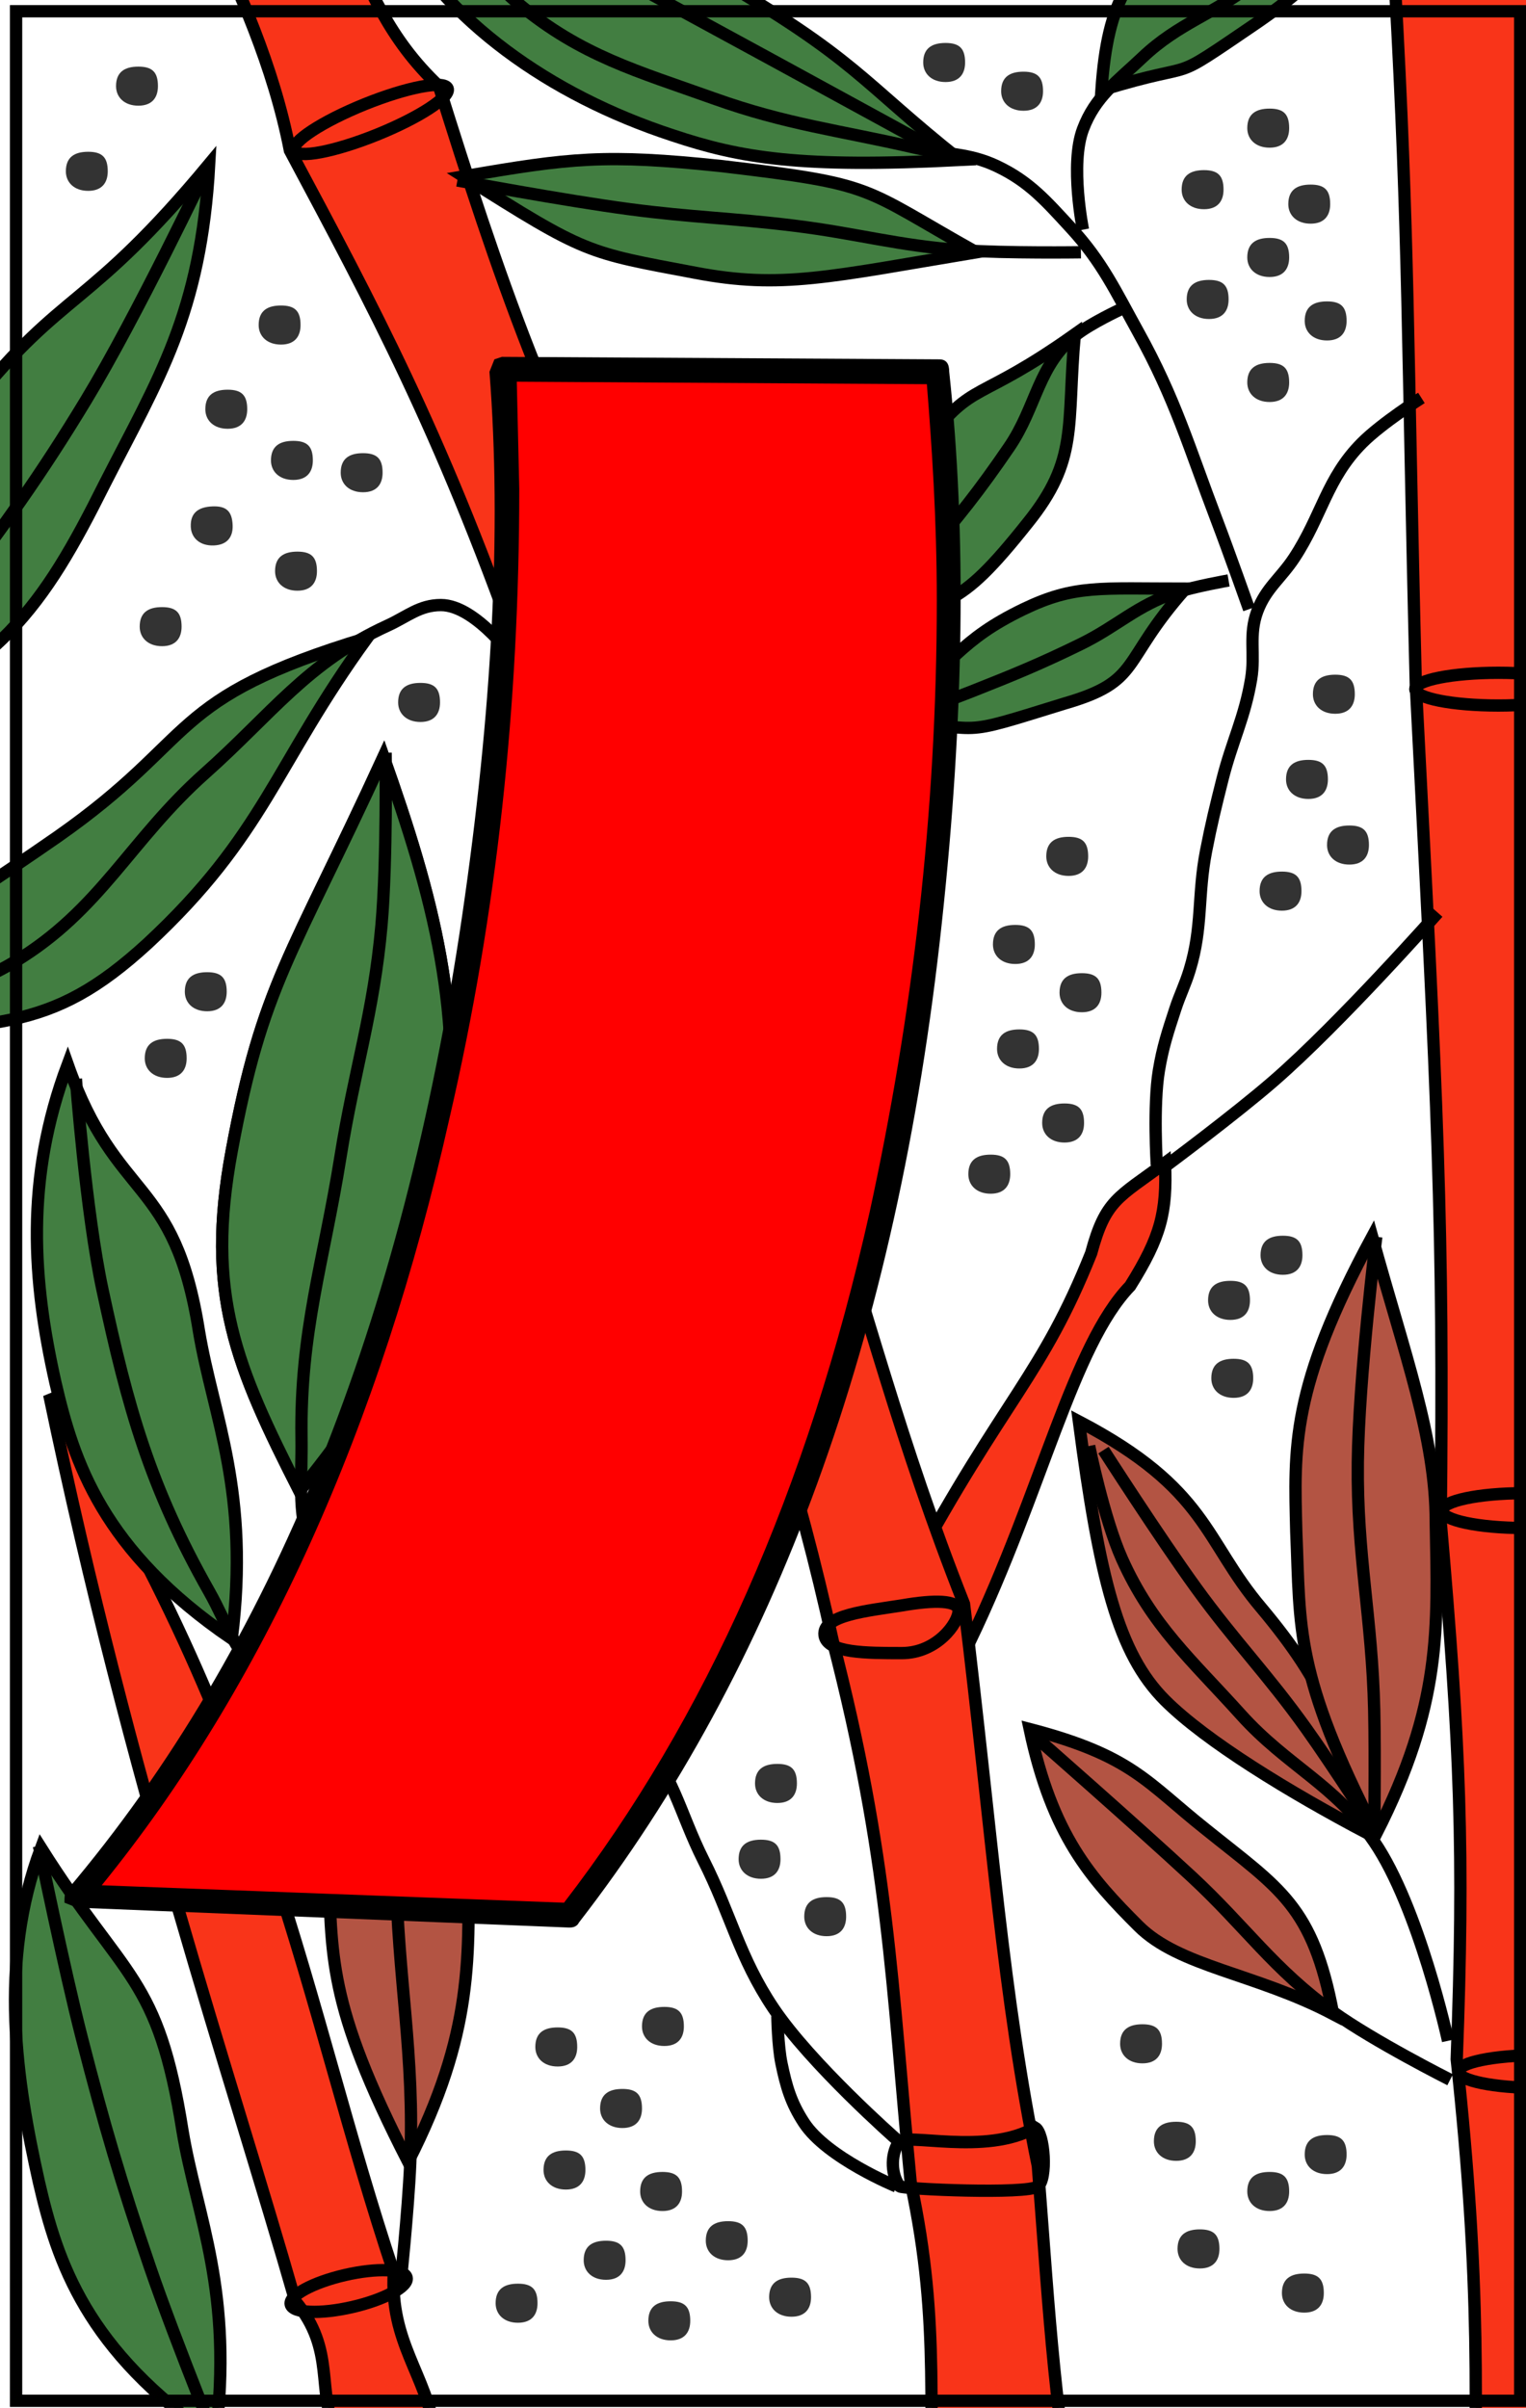 <?xml version="1.0" encoding="utf-8"?>
<!-- Generator: Adobe Illustrator 13.0.0, SVG Export Plug-In . SVG Version: 6.00 Build 14948)  -->
<!DOCTYPE svg PUBLIC "-//W3C//DTD SVG 1.1//EN" "http://www.w3.org/Graphics/SVG/1.1/DTD/svg11.dtd">
<svg version="1.1" id="圖層_1" xmlns="http://www.w3.org/2000/svg" xmlns:xlink="http://www.w3.org/1999/xlink" x="0px" y="0px"
	 width="372px" height="587px" viewBox="0 0 372 587" enable-background="new 0 0 372 587" xml:space="preserve">
<path id="PATH1" fill="#F93419" stroke="#000000" stroke-width="3" d="M284,283.5c0.5,12-1,18-8.5,30c-14,14.5-21.5,50-39,86.5
	L222,383c23-42.5,32-47.5,44-77.5C269.5,292.5,272.5,292,284,283.5z"/>
<path id="PATH2" fill="#F93419" stroke="#000000" stroke-width="3" d="M12,340c54,85,62,148,84,214c-1,17,8,25,10,39H82
	c-5-10,0-20-10-32C56,505,32,436,12,340z"/>
<path id="PATH3" fill="none" stroke="#000000" stroke-width="3" stroke-miterlimit="100" d="M85.9,562.4
	c-7.8,1.8-14.53,1.52-15.03-0.642c-0.5-2.148,5.43-5.358,13.23-7.16c7.8-1.8,14.53-1.52,15.03,0.642
	C99.63,557.39,93.7,560.6,85.9,562.4z"/>
<path id="PATH4" fill="#F93419" stroke="#000000" stroke-width="3" d="M264,626h-36c-2.33-38.67,1.67-58-6-94
	c-4.67-48.67-5.33-79-19-132c-8.33-38-18.67-69.67-35-115c-13.67-46-21.67-85-42-127c-19-53.33-34.67-82.67-55.33-121.33
	C66.67,16,58-3,51-17.66l32-0.33c7.33,15.67,11.67,27.33,24,39c14,44.67,27.33,85,53,129c11.33,44.33,23,83,38,128
	c13.67,42.33,21.33,73.33,37,113c7,57.33,9.33,94.67,18,137c3,39,4,60,11,98V626z"/>
<path id="PATH5" fill="none" stroke="#000000" stroke-width="3" stroke-miterlimit="100" d="M253,533c-2.67,2-32.67,0.67-33.67,0
	c-2-2.67-2.33-7.33-0.33-10.67c1.33-2.67,21.33,3.33,33.33-3.67c2.33,1.33,3,12.67,0.67,14.33V533z"/>
<path id="PATH6" fill="none" stroke="#000000" stroke-width="3" stroke-miterlimit="100" d="M219.83,402.99
	c-8.551,0-18.17,0.01-18.83-4.32c-0.67-5,10.67-6,19-7.33c7.67-1.33,13.67-1.33,13.67,1.33c0,3-5.279,10.32-13.83,10.32H219.83z"/>
<path id="PATH7" fill="none" stroke="#000000" stroke-width="3" stroke-miterlimit="100" d="M91.91,32.83
	C81.58,37,72.53,38.73,71.7,36.68c-0.83-2.05,6.88-7.09,17.21-11.27c10.33-4.17,19.38-5.9,20.21-3.85
	C109.95,23.61,102.24,28.65,91.91,32.83z"/>
<path id="PATH8" fill="none" stroke="#000000" stroke-width="3" stroke-miterlimit="100" d="M144.56,159.18
	c-8.9,3.78-16.81,5.19-17.67,3.16c-0.86-2.03,5.65-6.74,14.55-10.52c8.9-3.78,16.81-5.19,17.67-3.16
	C159.97,150.69,153.46,155.4,144.56,159.18z"/>
<path id="PATH9" fill="none" stroke="#000000" stroke-width="3" stroke-miterlimit="100" d="M184.38,282.029
	c-8.08,3.101-15.19,4.15-15.88,2.351c-0.69-1.799,5.29-5.78,13.37-8.88s15.19-4.15,15.88-2.35
	C198.439,274.95,192.46,278.93,184.38,282.029z"/>
<path id="PATH10" fill="#F93419" stroke="#000000" stroke-width="3" d="M396,632.5h-37c1-47.5,2-75.5-3.89-130.5
	c1.89-50.5,0.89-76-3.9-130.96C351.99,298,350.49,271,345.14,167C343,81.5,343.5,58.5,340.06-3.52L339.49-22.5h40.5l0.438,17.97
	C380.49,52.5,379.49,116,384.57,164.98c-2.08,69.01-0.58,132.01,4.92,205.51c-4,50-1.5,87,3.25,130.979
	c-2.25,52.021-1.25,90.521,3.25,131.021L396,632.5z"/>
<path id="PATH11" fill="none" stroke="#000000" stroke-width="3" stroke-miterlimit="100" d="M365.25,171.99
	c-11.18,0-20.24-1.79-20.24-3.99s9.062-3.99,20.24-3.99s20.24,1.79,20.24,3.99S376.43,171.99,365.25,171.99z"/>
<path id="PATH12" fill="none" stroke="#000000" stroke-width="3" stroke-miterlimit="100" d="M371.5,372.49
	c-11.04,0-19.99-1.9-19.99-4.24s8.95-4.24,19.99-4.24s19.99,1.9,19.99,4.24S382.54,372.49,371.5,372.49z"/>
<path id="PATH13" fill="none" stroke="#000000" stroke-width="3" stroke-miterlimit="100" d="M375,508.99
	c-10.76,0-19.49-1.79-19.49-3.99s8.73-3.99,19.49-3.99s19.49,1.79,19.49,3.99S385.76,508.99,375,508.99z"/>
<path id="PATH14" fill="#427E41" stroke="#000000" stroke-width="3" d="M25.5,118c-15,30-25.5,45.5-64,61.5c3-30,9.5-53,32-81.5
	c22-27.5,28-22.5,57.5-58C49,76.5,38.5,92.5,25.5,118z"/>
<path id="PATH15" fill="#427E41" stroke="#000000" stroke-width="3" d="M36,230c-24,22-37,20-83.5,22.5c30.5-29.5,32-28,61.5-48.5
	c35-24.5,26-33.5,75.5-48.5C67,186.5,64.5,203.5,36,230z"/>
<path id="PATH16" fill="#427E41" stroke="#000000" stroke-width="3" d="M108.5,285.5c-4,29.5-10,46.5-35.5,78
	c-15.5-30.5-23-48-16.5-83c7.5-40.5,14.5-47,37-96C105.5,218.5,113.5,247,108.5,285.5z"/>
<path id="PATH17" fill="#427E41" stroke="#000000" stroke-width="3" d="M108.5,285.5c-4,29.5-10,46.5-35.5,78
	c-15.5-30.5-23-48-16.5-83c7.5-40.5,14.5-47,37-96C105.5,218.5,113.5,247,108.5,285.5z"/>
<path id="PATH18" fill="#427E41" stroke="#000000" stroke-width="3" d="M48.5,324.5c3.5,21,12.5,39,8,75C25,378,18,356.5,13.5,337
	c-5.5-24.5-7.5-49.5,3-77.5C28.5,293.5,42.5,286.5,48.5,324.5z"/>
<path id="PATH19" fill="#427E41" stroke="#000000" stroke-width="3" d="M44.5,519.5c3.5,21,12.5,39,8,75C21,573,14,551.5,9.5,532
	c-5.5-24.5-10-53.5,0.5-81.5C30.5,483,38.5,481.5,44.5,519.5z"/>
<path id="PATH20" fill="#427E41" stroke="#000000" stroke-width="3" d="M164,33c-30.5-10-55-28-68.5-51.5c3-30,47-5.5,78,12.5
	c35.5,20.5,36,25.5,60.5,45C195,41,180.5,38.5,164,33z"/>
<path id="PATH21" fill="#427E41" stroke="#000000" stroke-width="3" d="M169.5,66.5C143,61.5,143,62,113,43c26-4.5,34.5-5.5,63-2.5
	c38,4.5,33.5,5,62,21C202,67.5,190.5,70.5,169.5,66.5z"/>
<path id="PATH22" fill="#B35443" stroke="#000000" stroke-width="3" d="M284,414.5c-11.5-11.5-16-30-21-68
	c31.5,16.5,30.5,29,44.5,45.5c15.5,18.5,20,30.5,26,55C314.5,437,294,424.5,284,414.5z"/>
<path id="PATH23" fill="#B35443" stroke="#000000" stroke-width="3" d="M277.5,469.5c-11.5-11.5-21-22-26.5-48
	c25,6.5,28.5,13,43,24.5c18,14.5,26,18.5,31,45C306,481,287.5,479.5,277.5,469.5z"/>
<path id="PATH24" fill="#B35443" stroke="#000000" stroke-width="3" d="M316,373.5c-0.5-20.5-1.5-35,18.5-72c8,29,15.5,49,15.5,69.5
	c0.5,26,1.5,44.5-14.5,76C315.5,408,317,397,316,373.5z"/>
<path id="PATH25" fill="#B35443" stroke="#000000" stroke-width="3" d="M80,453.5c-0.5-20.5-1.5-35,18.5-72c8,29,15.5,49,15.5,69.5
	c0.5,26,1.5,44.5-14.5,76C79.5,488,81,477,80,453.5z"/>
<path id="PATH26" fill="#427E41" stroke="#000000" stroke-width="3" d="M226,107.5c-16,21-13,20-19,47.5c24.5-9,26-5.5,43.5-27.5
	C263,112,260,104,262,81.5C238,98.5,237.5,92.5,226,107.5z"/>
<path id="PATH27" fill="#427E41" stroke="#000000" stroke-width="3" d="M249.5,148.5c-15.5,7.5-17,13-34,27c26,2,16.5,4.5,44-4
	c19-5.5,13.5-10,29.5-28C268,143.5,262,142.5,249.5,148.5z"/>
<path id="PATH28" fill="#427E41" stroke="#000000" stroke-width="3" d="M291-16.5C275.5-9,270,0,268.5,22c26-8,14.5-0.5,38-16.5
	C326-8,324-11,331.5-28C310.5-28,303.5-22.5,291-16.5z"/>
<path id="PATH29" fill="none" stroke="#000000" stroke-width="3" stroke-miterlimit="100" d="M97.5,558c0,0,2.01-19.03,2.5-30.5
	c1.16-27.01-3.08-44.97-3.5-72c-0.39-25.12-2.02-42.05,1-67c0.34-2.82,1-7.5,1-7.5"/>
<path id="PATH30" fill="none" stroke="#000000" stroke-width="3" stroke-miterlimit="100" d="M55.5,602c0,0-12.57-30.69-19-49.5
	C29.48,531.95,25.4,518.03,20,497c-4.49-17.49-10.5-47-10.5-47"/>
<path id="PATH31" fill="none" stroke="#000000" stroke-width="3" stroke-miterlimit="100" d="M218.5,533c0,0-16.891-6.93-22.5-15.5
	c-3.18-4.87-4.32-8.81-5.5-14.5c-0.88-4.24-1-11.5-1-11.5"/>
<path id="PATH32" fill="none" stroke="#000000" stroke-width="3" stroke-miterlimit="100" d="M218.5,521.5c0,0-20.85-18.33-30-32
	c-8.3-12.41-10.279-22.67-17-36c-5.92-11.76-7.38-21.5-16.5-31c-16.76-17.471-44.51-1.27-62-18c-8.72-8.34-13.91-15.48-17.5-27
	c-3.02-9.689-1.85-16.85-2-27c-0.38-25.93,5.41-42.891,9.5-68.5c3.39-21.25,8.11-35.07,10-56.5c1.38-15.69,1-42,1-42"/>
<path id="PATH33" fill="none" stroke="#000000" stroke-width="3" stroke-miterlimit="100" d="M18.5,263c0,0,2.42,32.471,6.5,51.5
	c6.13,28.59,11.59,48.061,26,73.5c4.61,8.15,6.18,15.16,13.5,21c12.51,9.98,42.5,4,42.5,4"/>
<path id="PATH34" fill="none" stroke="#000000" stroke-width="3" stroke-miterlimit="100" d="M126,161.5c0,0-9.8-13.98-18.5-14
	c-5.22-0.01-8.25,2.83-13,5c-19.53,8.91-28.46,21.74-44.5,36c-18.33,16.3-25.48,33.36-46.5,46c-16.77,10.09-49,18-49,18"/>
<path id="PATH35" fill="none" stroke="#000000" stroke-width="3" stroke-miterlimit="100" d="M-38,178.5c0,0,16.59-20.36,26-33
	c13.05-17.52,21.69-29.31,33-48C33.38,77.05,50.5,41,50.5,41"/>
<path id="PATH36" fill="none" stroke="#000000" stroke-width="3" stroke-miterlimit="100" d="M284.5,284c0,0,16.63-12.359,26-20.5
	c16.22-14.09,40-41,40-41"/>
<path id="PATH37" fill="none" stroke="#000000" stroke-width="3" stroke-miterlimit="100" d="M282,284c0,0-0.91-14.49,0.5-23
	c0.95-5.74,2.189-9.47,4-15c1.18-3.61,2.391-5.87,3.5-9.5c3.221-10.5,1.91-18.22,4-29c1.279-6.61,2.359-10.97,4-17.5
	c2.33-9.27,5.43-15.07,7-24.5c1.02-6.13-0.66-10.67,1.5-16.5c2.06-5.56,5.74-8.05,9-13c6.7-10.18,7.91-19.36,16.5-28
	c4.81-4.84,14.5-11,14.5-11"/>
<path id="PATH38" fill="none" stroke="#000000" stroke-width="3" stroke-miterlimit="100" d="M304.5,148.5c0,0-4.88-13.8-8-22
	c-6.58-17.28-10.029-29.33-19-45.5c-5.52-9.96-8.779-17.13-16.5-25.5c-5.96-6.46-10.061-11.24-18-15c-6.95-3.29-12.51-2.77-20-4.5
	c-18.43-4.25-31.189-5.63-49-12c-18.64-6.66-32.26-10.37-47.5-23c-11.17-9.25-25-29.5-25-29.5"/>
<path id="PATH39" fill="none" stroke="#000000" stroke-width="3" stroke-miterlimit="100" d="M106-30c0,0,25.94,14.06,41.5,22.5
	c15.19,8.24,25.32,13.73,40.5,22c16.141,8.79,43,23.5,43,23.5"/>
<path id="PATH40" fill="none" stroke="#000000" stroke-width="3" stroke-miterlimit="100" d="M331.5-27.5c0,0-15.61,15.46-26,23.5
	c-9.62,7.45-18.17,9.62-27,18c-6.18,5.87-11.5,9.52-14.5,17.5c-3.23,8.6,0,24.5,0,24.5"/>
<path id="PATH41" fill="none" stroke="#000000" stroke-width="3" stroke-miterlimit="100" d="M111.5,44c0,0,26.17,4.91,42,7
	c14.94,1.98,25.04,2.16,40,4c15.42,1.89,25.5,4.91,41,6c10.85,0.76,29,0.5,29,0.5"/>
<path id="PATH42" fill="none" stroke="#000000" stroke-width="3" stroke-miterlimit="100" d="M207.5,154.5c0,0,11.23-11.3,17.5-18.5
	c8.42-9.67,13.77-16.4,21-27c6.779-9.93,6.98-20.15,16.5-27.5c3.59-2.77,10.5-6,10.5-6"/>
<path id="PATH43" fill="none" stroke="#000000" stroke-width="3" stroke-miterlimit="100" d="M216.5,176c0,0,12.891-4.49,20.5-7.5
	c10.08-3.98,16.77-6.73,26.5-11.5c8.811-4.32,13.68-9.43,23-12.5c4.75-1.56,13-3,13-3"/>
<path id="PATH44" fill="none" stroke="#000000" stroke-width="3" stroke-miterlimit="100" d="M353.5,507c0,0-18.46-9.3-28.5-16.5
	c-14.55-10.43-21.37-20.83-34.5-33c-14.029-12.99-38-34-38-34"/>
<path id="PATH45" fill="none" stroke="#000000" stroke-width="3" stroke-miterlimit="100" d="M353,497.5c0,0-7.07-32.47-18-48.5
	c-9.49-13.92-21.23-18.48-32.5-31c-11.99-13.32-21.68-21.641-29-38c-4.391-9.8-8-27.5-8-27.5"/>
<path id="PATH46" fill="none" stroke="#000000" stroke-width="3" stroke-miterlimit="100" d="M269,353.5c0,0,13.63,21.24,22.5,33.5
	c9.63,13.311,17.46,21.12,27,34.5c6.67,9.36,17,25.5,17,25.5"/>
<path id="PATH47" fill="none" stroke="#000000" stroke-width="3" stroke-miterlimit="100" d="M335.5,301.5c0,0-4.27,34.311-4.5,55
	c-0.26,22.74,3.49,37.77,4,60.5c0.26,11.62,0,31,0,31"/>
<g>
	<g>
		<path fill="#FF0000" d="M122.346,90.02c3.028,38.172,0.604,82.398-6.06,132.079c-14.54,100.568-46.651,180.543-97.543,239.914
			l119.958,4.854c47.865-61.804,77.551-142.984,88.453-242.95c4.85-50.886,5.451-95.118,1.213-133.286L122.346,90.02z"/>
	</g>
</g>
<g>
	<g>
		<path d="M119.315,90.629c3.028,38.771,0.606,83.003-6.665,132.677c-14.541,98.758-46.046,178.124-96.33,237.5
			c-0.605,0.604-0.605,1.812-0.605,3.029l3.027,1.207l119.958,4.853c0.606,0,1.819,0,2.426-1.219
			c47.86-61.794,77.547-142.374,88.451-243.547c5.455-50.291,6.06-95.119,1.819-134.5c0-1.815-0.606-3.029-2.422-3.029
			l-106.63-0.609l-1.82,0.609L119.315,90.629z M225.945,93.659c1.209,15.146,2.422,32.713,2.422,52.71
			c0,52.1-6.059,101.781-16.357,149.035C196.863,363.261,172.022,419,137.49,463.836l-112.688-4.249
			c39.38-48.466,67.856-111.473,84.819-187.204c11.51-49.679,16.963-100.574,16.963-153.278l-0.604-26.057L225.945,93.659z"/>
	</g>
</g>
<g>
	<g>
		<path fill="#333333" d="M26.266,41.761c0-3.402-1.364-4.761-4.766-4.761c-3.404,0-5.445,1.359-5.445,4.761
			c0,2.721,2.042,4.765,5.445,4.765S26.266,44.482,26.266,41.761z"/>
	</g>
</g>
<path id="PATH77" fill="none" stroke="#000000" stroke-width="3" stroke-miterlimit="100" d="M370.59,585.26H3.92V2.74h366.67
	V585.26L370.59,585.26z"/>
<g>
	<g>
		<path fill="#333333" d="M76.266,112.235c0-3.402-1.363-4.761-4.766-4.761c-3.404,0-5.445,1.359-5.445,4.761
			c0,2.721,2.042,4.765,5.445,4.765C74.902,117,76.266,114.956,76.266,112.235z"/>
	</g>
</g>
<g>
	<g>
		<path fill="#333333" d="M38.5,21c0-3.402-1.363-4.761-4.766-4.761c-3.404,0-5.445,1.359-5.445,4.761
			c0,2.721,2.042,4.765,5.445,4.765C37.137,25.765,38.5,23.721,38.5,21z"/>
	</g>
</g>
<g>
	<g>
		<path fill="#333333" d="M73.266,79.235c0-3.402-1.363-4.761-4.766-4.761c-3.404,0-5.445,1.359-5.445,4.761
			c0,2.721,2.042,4.765,5.445,4.765C71.903,84,73.266,81.956,73.266,79.235z"/>
	</g>
</g>
<g>
	<g>
		<path fill="#333333" d="M60.266,99.761c0-3.402-1.363-4.761-4.766-4.761c-3.404,0-5.445,1.359-5.445,4.761
			c0,2.721,2.042,4.765,5.445,4.765C58.902,104.526,60.266,102.482,60.266,99.761z"/>
	</g>
</g>
<g>
	<g>
		<path fill="#333333" d="M93.266,115.235c0-3.402-1.363-4.761-4.766-4.761c-3.404,0-5.445,1.359-5.445,4.761
			c0,2.721,2.042,4.765,5.445,4.765C91.902,120,93.266,117.956,93.266,115.235z"/>
	</g>
</g>
<g>
	<g>
		<path fill="#333333" d="M77.266,139.235c0-3.402-1.363-4.761-4.766-4.761c-3.404,0-5.445,1.359-5.445,4.761
			c0,2.721,2.042,4.765,5.445,4.765C75.902,144,77.266,141.956,77.266,139.235z"/>
	</g>
</g>
<g>
	<g>
		<path fill="#333333" d="M56.711,128c-0.147-3.399-1.568-4.697-4.968-4.55c-3.4,0.147-5.381,1.593-5.233,4.992
			c0.118,2.719,2.246,4.672,5.646,4.525C55.554,132.82,56.829,130.719,56.711,128z"/>
	</g>
</g>
<g>
	<g>
		<path fill="#333333" d="M44.266,152.761c0-3.402-1.363-4.761-4.766-4.761c-3.404,0-5.445,1.359-5.445,4.761
			c0,2.721,2.042,4.765,5.445,4.765C42.902,157.526,44.266,155.482,44.266,152.761z"/>
	</g>
</g>
<g>
	<g>
		<path fill="#333333" d="M55.266,241.761c0-3.402-1.363-4.761-4.766-4.761c-3.404,0-5.445,1.359-5.445,4.761
			c0,2.721,2.042,4.765,5.445,4.765C53.902,246.526,55.266,244.482,55.266,241.761z"/>
	</g>
</g>
<g>
	<g>
		<path fill="#333333" d="M45.5,258c0-3.402-1.363-4.761-4.766-4.761c-3.404,0-5.445,1.359-5.445,4.761
			c0,2.721,2.042,4.765,5.445,4.765C44.136,262.765,45.5,260.721,45.5,258z"/>
	</g>
</g>
<g>
	<g>
		<path fill="#333333" d="M252.266,230.235c0-3.402-1.363-4.761-4.766-4.761c-3.404,0-5.445,1.359-5.445,4.761
			c0,2.721,2.043,4.765,5.445,4.765S252.266,232.956,252.266,230.235z"/>
	</g>
</g>
<g>
	<g>
		<path fill="#333333" d="M253.266,255.709c0-3.402-1.363-4.761-4.766-4.761c-3.404,0-5.445,1.359-5.445,4.761
			c0,2.721,2.043,4.765,5.445,4.765S253.266,258.43,253.266,255.709z"/>
	</g>
</g>
<g>
	<g>
		<path fill="#333333" d="M246.266,286.234c0-3.401-1.363-4.76-4.766-4.76c-3.404,0-5.445,1.359-5.445,4.76
			c0,2.722,2.043,4.766,5.445,4.766S246.266,288.956,246.266,286.234z"/>
	</g>
</g>
<g>
	<g>
		<path fill="#333333" d="M264.266,273.761c0-3.402-1.363-4.761-4.766-4.761c-3.404,0-5.445,1.359-5.445,4.761
			c0,2.721,2.043,4.765,5.445,4.765S264.266,276.482,264.266,273.761z"/>
	</g>
</g>
<g>
	<g>
		<path fill="#333333" d="M268.5,242c0-3.402-1.363-4.761-4.766-4.761c-3.404,0-5.445,1.359-5.445,4.761
			c0,2.721,2.042,4.765,5.445,4.765C267.137,246.765,268.5,244.721,268.5,242z"/>
	</g>
</g>
<g>
	<g>
		<path fill="#333333" d="M265.267,208.761c0-3.402-1.363-4.761-4.767-4.761c-3.404,0-5.445,1.359-5.445,4.761
			c0,2.721,2.042,4.765,5.445,4.765C263.901,213.526,265.267,211.482,265.267,208.761z"/>
	</g>
</g>
<g>
	<g>
		<path fill="#333333" d="M323.711,190c0-3.402-1.363-4.761-4.766-4.761c-3.404,0-5.445,1.359-5.445,4.761
			c0,2.721,2.042,4.765,5.445,4.765C322.348,194.765,323.711,192.721,323.711,190z"/>
	</g>
</g>
<g>
	<g>
		<path fill="#333333" d="M330.266,169.235c0-3.402-1.362-4.761-4.766-4.761c-3.404,0-5.445,1.359-5.445,4.761
			c0,2.721,2.042,4.765,5.445,4.765C328.902,174,330.266,171.956,330.266,169.235z"/>
	</g>
</g>
<g>
	<g>
		<path fill="#333333" d="M317.266,217.235c0-3.402-1.362-4.761-4.766-4.761c-3.404,0-5.445,1.359-5.445,4.761
			c0,2.721,2.042,4.765,5.445,4.765C315.902,222,317.266,219.956,317.266,217.235z"/>
	</g>
</g>
<g>
	<g>
		<path fill="#333333" d="M333.711,206c0-3.402-1.362-4.761-4.766-4.761c-3.404,0-5.445,1.359-5.445,4.761
			c0,2.721,2.042,4.765,5.445,4.765C332.348,210.765,333.711,208.721,333.711,206z"/>
	</g>
</g>
<g>
	<g>
		<path fill="#333333" d="M314.266,93.235c0-3.402-1.362-4.761-4.766-4.761c-3.404,0-5.445,1.359-5.445,4.761
			c0,2.721,2.042,4.765,5.445,4.765C312.902,98,314.266,95.956,314.266,93.235z"/>
	</g>
</g>
<g>
	<g>
		<path fill="#333333" d="M299.5,73c0-3.402-1.363-4.761-4.766-4.761c-3.404,0-5.445,1.359-5.445,4.761
			c0,2.721,2.042,4.765,5.445,4.765C298.137,77.765,299.5,75.721,299.5,73z"/>
	</g>
</g>
<g>
	<g>
		<path fill="#333333" d="M314.266,62.761c0-3.402-1.362-4.761-4.766-4.761c-3.404,0-5.445,1.359-5.445,4.761
			c0,2.721,2.042,4.765,5.445,4.765C312.902,67.526,314.266,65.482,314.266,62.761z"/>
	</g>
</g>
<g>
	<g>
		<path fill="#333333" d="M328.266,78.235c0-3.402-1.362-4.761-4.766-4.761c-3.404,0-5.445,1.359-5.445,4.761
			c0,2.721,2.042,4.765,5.445,4.765C326.902,83,328.266,80.956,328.266,78.235z"/>
	</g>
</g>
<g>
	<g>
		<path fill="#333333" d="M324.266,49.761c0-3.402-1.362-4.761-4.766-4.761c-3.404,0-5.445,1.359-5.445,4.761
			c0,2.721,2.042,4.765,5.445,4.765C322.902,54.526,324.266,52.482,324.266,49.761z"/>
	</g>
</g>
<g>
	<g>
		<path fill="#333333" d="M298.266,46.235c0-3.402-1.363-4.761-4.766-4.761c-3.404,0-5.445,1.359-5.445,4.761
			c0,2.721,2.043,4.765,5.445,4.765S298.266,48.956,298.266,46.235z"/>
	</g>
</g>
<g>
	<g>
		<path fill="#333333" d="M314.266,31.235c0-3.402-1.362-4.761-4.766-4.761c-3.404,0-5.445,1.359-5.445,4.761
			c0,2.721,2.042,4.765,5.445,4.765C312.902,36,314.266,33.956,314.266,31.235z"/>
	</g>
</g>
<g>
	<g>
		<path fill="#333333" d="M235.266,15.235c0-3.402-1.363-4.761-4.766-4.761c-3.404,0-5.445,1.359-5.445,4.761
			c0,2.721,2.043,4.765,5.445,4.765S235.266,17.956,235.266,15.235z"/>
	</g>
</g>
<g>
	<g>
		<path fill="#333333" d="M254.266,22.235c0-3.402-1.363-4.761-4.766-4.761c-3.404,0-5.445,1.359-5.445,4.761
			c0,2.721,2.043,4.765,5.445,4.765S254.266,24.956,254.266,22.235z"/>
	</g>
</g>
<g>
	<g>
		<path fill="#333333" d="M304.711,317c0-3.402-1.363-4.762-4.766-4.762c-3.404,0-5.445,1.359-5.445,4.762
			c0,2.721,2.042,4.766,5.445,4.766C303.348,321.766,304.711,319.721,304.711,317z"/>
	</g>
</g>
<g>
	<g>
		<path fill="#333333" d="M305.5,336c0-3.401-1.362-4.76-4.766-4.76c-3.404,0-5.445,1.357-5.445,4.76
			c0,2.722,2.043,4.766,5.445,4.766S305.5,338.722,305.5,336z"/>
	</g>
</g>
<g>
	<g>
		<path fill="#333333" d="M317.5,306c0-3.401-1.362-4.76-4.766-4.76c-3.404,0-5.445,1.358-5.445,4.76
			c0,2.722,2.042,4.766,5.445,4.766C316.137,310.766,317.5,308.722,317.5,306z"/>
	</g>
</g>
<g>
	<g>
		<path fill="#333333" d="M291.5,522c0-3.402-1.363-4.762-4.766-4.762c-3.404,0-5.445,1.358-5.445,4.762
			c0,2.721,2.043,4.765,5.445,4.765S291.5,524.721,291.5,522z"/>
	</g>
</g>
<g>
	<g>
		<path fill="#333333" d="M107.266,171.235c0-3.402-1.363-4.761-4.766-4.761c-3.404,0-5.445,1.359-5.445,4.761
			c0,2.721,2.042,4.765,5.445,4.765C105.902,176,107.266,173.956,107.266,171.235z"/>
	</g>
</g>
<g>
	<g>
		<path fill="#333333" d="M328.266,525.235c0-3.402-1.362-4.762-4.766-4.762c-3.404,0-5.445,1.358-5.445,4.762
			c0,2.721,2.042,4.765,5.445,4.765C326.902,530,328.266,527.956,328.266,525.235z"/>
	</g>
</g>
<g>
	<g>
		<path fill="#333333" d="M314.266,534.235c0-3.402-1.362-4.762-4.766-4.762c-3.404,0-5.445,1.358-5.445,4.762
			c0,2.721,2.043,4.765,5.445,4.765S314.266,536.956,314.266,534.235z"/>
	</g>
</g>
<g>
	<g>
		<path fill="#333333" d="M283.266,498.235c0-3.402-1.363-4.762-4.766-4.762c-3.404,0-5.445,1.358-5.445,4.762
			c0,2.721,2.043,4.765,5.445,4.765S283.266,500.956,283.266,498.235z"/>
	</g>
</g>
<g>
	<g>
		<path fill="#333333" d="M297.266,548.235c0-3.402-1.363-4.762-4.766-4.762c-3.404,0-5.445,1.358-5.445,4.762
			c0,2.721,2.043,4.765,5.445,4.765S297.266,550.956,297.266,548.235z"/>
	</g>
</g>
<g>
	<g>
		<path fill="#333333" d="M322.711,559c0-3.402-1.362-4.762-4.766-4.762c-3.404,0-5.445,1.358-5.445,4.762
			c0,2.721,2.042,4.765,5.445,4.765C321.348,563.765,322.711,561.721,322.711,559z"/>
	</g>
</g>
<g>
	<g>
		<path fill="#333333" d="M194.266,434.762c0-3.401-1.363-4.762-4.766-4.762c-3.404,0-5.445,1.359-5.445,4.762
			c0,2.722,2.042,4.765,5.445,4.765C192.902,439.525,194.266,437.482,194.266,434.762z"/>
	</g>
</g>
<g>
	<g>
		<path fill="#333333" d="M190.266,453.235c0-3.402-1.363-4.762-4.766-4.762c-3.404,0-5.445,1.358-5.445,4.762
			c0,2.721,2.042,4.765,5.445,4.765C188.902,458,190.266,455.956,190.266,453.235z"/>
	</g>
</g>
<g>
	<g>
		<path fill="#333333" d="M206.266,467.235c0-3.402-1.363-4.762-4.766-4.762c-3.404,0-5.445,1.358-5.445,4.762
			c0,2.721,2.043,4.765,5.445,4.765S206.266,469.956,206.266,467.235z"/>
	</g>
</g>
<g>
	<g>
		<path fill="#333333" d="M140.711,499c0-3.402-1.363-4.762-4.766-4.762c-3.404,0-5.445,1.358-5.445,4.762
			c0,2.721,2.042,4.765,5.445,4.765C139.347,503.765,140.711,501.721,140.711,499z"/>
	</g>
</g>
<g>
	<g>
		<path fill="#333333" d="M166.711,494c0-3.402-1.363-4.762-4.766-4.762c-3.404,0-5.445,1.358-5.445,4.762
			c0,2.721,2.042,4.765,5.445,4.765C165.348,498.765,166.711,496.721,166.711,494z"/>
	</g>
</g>
<g>
	<g>
		<path fill="#333333" d="M156.5,514c0-3.402-1.363-4.762-4.766-4.762c-3.404,0-5.445,1.358-5.445,4.762
			c0,2.721,2.042,4.765,5.445,4.765C155.136,518.765,156.5,516.721,156.5,514z"/>
	</g>
</g>
<g>
	<g>
		<path fill="#333333" d="M142.711,529c0-3.402-1.363-4.762-4.766-4.762c-3.404,0-5.445,1.358-5.445,4.762
			c0,2.721,2.042,4.765,5.445,4.765C141.347,533.765,142.711,531.721,142.711,529z"/>
	</g>
</g>
<g>
	<g>
		<path fill="#333333" d="M166.266,534.235c0-3.402-1.363-4.762-4.766-4.762c-3.404,0-5.445,1.358-5.445,4.762
			c0,2.721,2.042,4.765,5.445,4.765C164.902,539,166.266,536.956,166.266,534.235z"/>
	</g>
</g>
<g>
	<g>
		<path fill="#333333" d="M182.266,546.235c0-3.402-1.363-4.762-4.766-4.762c-3.404,0-5.445,1.358-5.445,4.762
			c0,2.721,2.042,4.765,5.445,4.765C180.902,551,182.266,548.956,182.266,546.235z"/>
	</g>
</g>
<g>
	<g>
		<path fill="#333333" d="M152.5,551c0-3.402-1.363-4.762-4.766-4.762c-3.404,0-5.445,1.358-5.445,4.762
			c0,2.721,2.042,4.765,5.445,4.765C151.137,555.765,152.5,553.721,152.5,551z"/>
	</g>
</g>
<g>
	<g>
		<path fill="#333333" d="M131.032,561.471c0-3.402-1.363-4.762-4.766-4.762c-3.404,0-5.445,1.358-5.445,4.762
			c0,2.721,2.042,4.765,5.445,4.765C129.668,566.235,131.032,564.191,131.032,561.471z"/>
	</g>
</g>
<g>
	<g>
		<path fill="#333333" d="M168.266,565.762c0-3.402-1.363-4.762-4.766-4.762c-3.404,0-5.445,1.358-5.445,4.762
			c0,2.721,2.042,4.765,5.445,4.765C166.902,570.526,168.266,568.482,168.266,565.762z"/>
	</g>
</g>
<g>
	<g>
		<path fill="#333333" d="M197.711,560c0-3.402-1.363-4.762-4.766-4.762c-3.404,0-5.445,1.358-5.445,4.762
			c0,2.721,2.043,4.765,5.445,4.765S197.711,562.721,197.711,560z"/>
	</g>
</g>
</svg>

